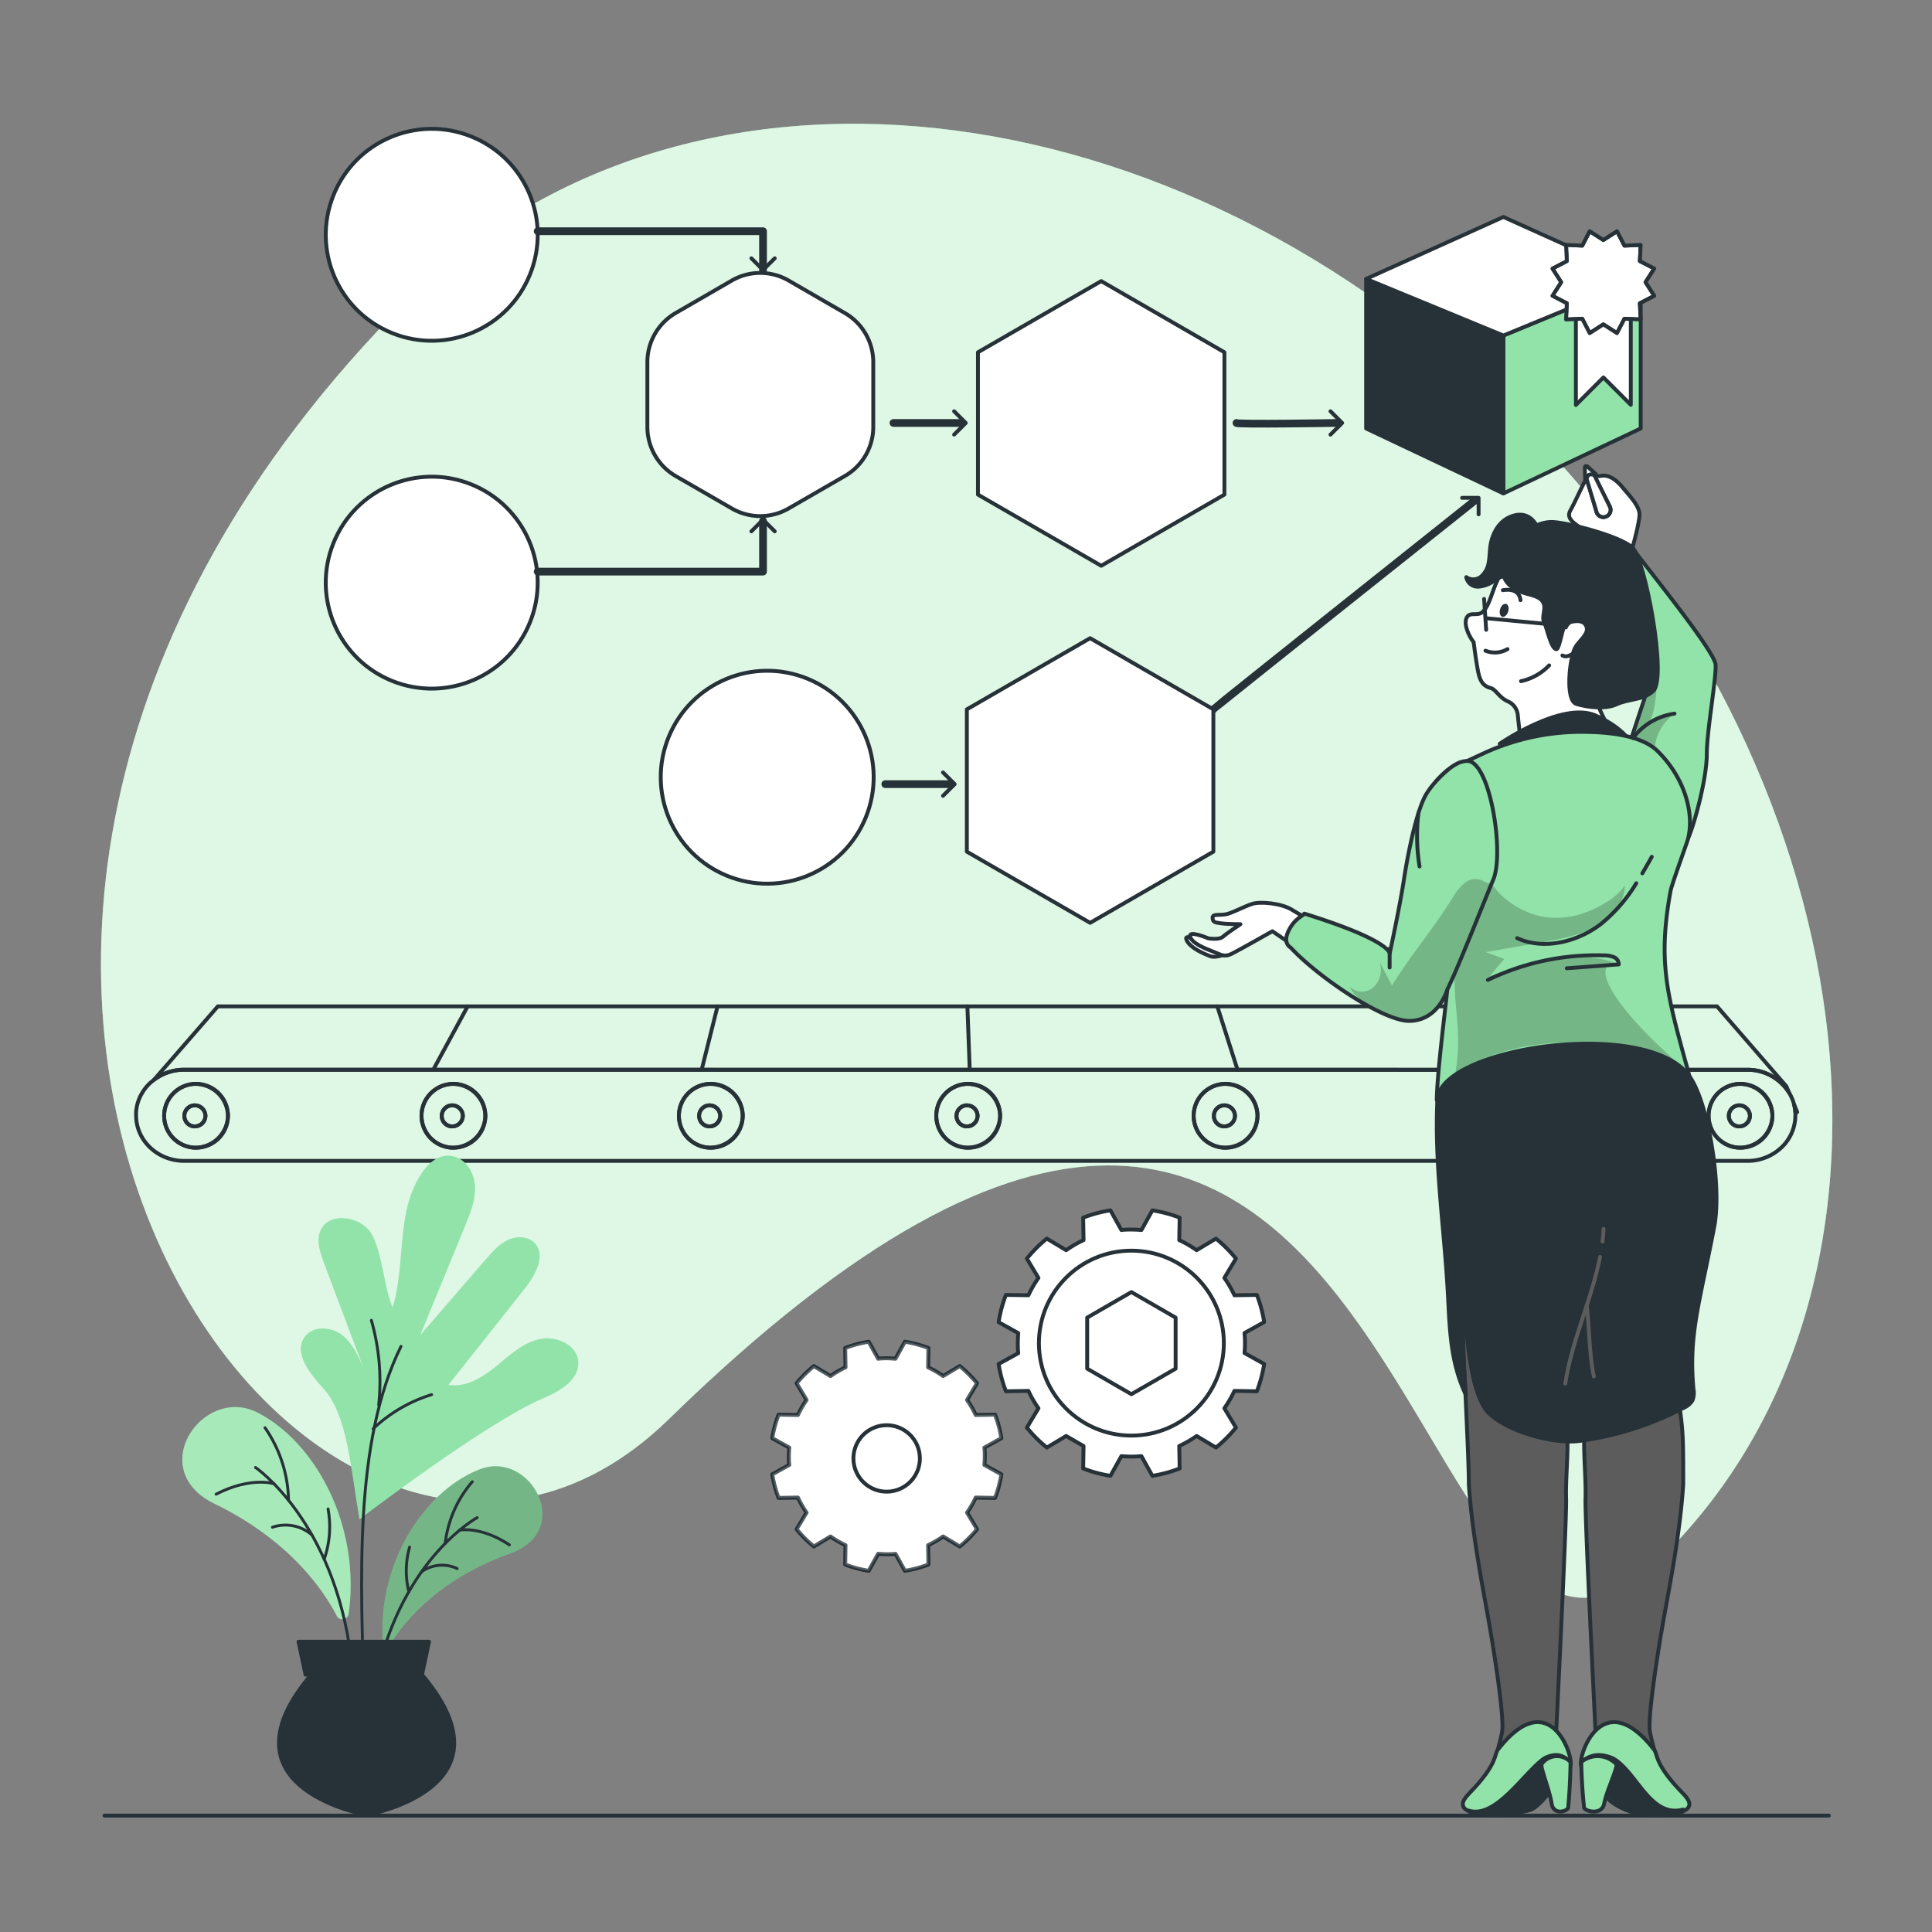 <svg xmlns="http://www.w3.org/2000/svg" xmlns:xlink="http://www.w3.org/1999/xlink" viewBox="0 0 500 500"><rect x="0" y="0" width="500" height="500" fill="#808080" stroke="none"/><defs><clippath id="clip-path"><polygon points="414.94 62.11 418.48 59.84 420.41 63.57 424.6 63.38 424.4 67.57 428.13 69.5 425.87 73.03 428.13 76.56 424.4 78.49 424.6 82.68 420.41 82.49 418.48 86.22 414.94 83.95 411.41 86.22 409.48 82.49 405.29 82.68 405.49 78.49 401.76 76.56 404.02 73.03 401.76 69.5 405.49 67.57 405.29 63.38 409.48 63.57 411.41 59.84 414.94 62.11" style="fill:#92E3A9;stroke:#263238;stroke-linecap:round;stroke-linejoin:round"></polygon></clippath><clippath id="clip-path-2"><path d="M444,172.07c.15,3.79-2.28,17.18-2.28,23,0,7.26-3.92,20.45-5,22.16-.11.18-1.31-4.68-1.49-4.8l-16.36-11.31,7.17-21.7a10.33,10.33,0,0,0-.64-8c-2.82-5.42-7.75-15.87-9.61-25.62a4.86,4.86,0,0,0-.61-1.45,11,11,0,0,1,7.24-2.69C422.32,142.24,443.87,168.27,444,172.07Z" style="fill:#92E3A9;stroke:#263238;stroke-linecap:round;stroke-linejoin:round"></path></clippath><clippath id="clip-path-3"><path d="M438.39,284.25c-15,4.13-42,8.24-66.56.46.09-7.22,2.42-25,2.73-28.69,3.58-16.59-5.08-45.44-2.93-53.82a29.06,29.06,0,0,1,3-2.9l5.09-2.36h0c1.26-.6,2.56-1.19,3.82-1.78a60.44,60.44,0,0,1,27-5.74c3.58.08,13.78.32,18.48,5,6.93,6.84,9.6,16.11,7.78,22.88-.27,1-4.16,11.61-4.46,13.29-3.31,18.1-.91,26.73,3.95,44.47.09.33.18.64.27,1A71.7,71.7,0,0,1,438.39,284.25Z" style="fill:#92E3A9;stroke:#263238;stroke-linecap:round;stroke-linejoin:round"></path></clippath><clippath id="clip-path-4"><path d="M379.73,196.94h0a5.94,5.94,0,0,0-2.57.65,12.48,12.48,0,0,0-2.52,1.71,29.06,29.06,0,0,0-3,2.9,21.61,21.61,0,0,0-2.55,3.36c-2.39,4-4.64,14.8-5.73,21.9-1,6.65-3.4,17.86-3.7,19.28-.1-.51-1.28-3.82-22.11-10.3-.19.54-2.71,1.29-4.24,4.83-1.28,3,.69,3.94.69,3.94,7.16,7.7,23.9,19,30.66,19,7.67,0,9.91-8.15,9.91-8.15,2.5-4.87,11-26.44,11.82-28.26C389.43,221.14,385.68,196.94,379.73,196.94Z" style="fill:#92E3A9;stroke:#263238;stroke-linecap:round;stroke-linejoin:round"></path></clippath></defs><g id="background-simple"><path d="M430.72,402.4c70.77-70.77,52.87-203.15-36.91-292.93S176.47,6.61,105.7,77.38C-67.22,250.3,82.24,456,173.06,367.31,369.94,175,360,473.17,430.72,402.4Z" style="fill:#92E3A9"></path><path d="M430.72,402.4c70.77-70.77,52.87-203.15-36.91-292.93S176.47,6.61,105.7,77.38C-67.22,250.3,82.24,456,173.06,367.31,369.94,175,360,473.17,430.72,402.4Z" style="fill:#fff;opacity:0.7"></path></g><g id="Gears"><path d="M325.28,335.12l-5.82.09a29,29,0,0,0-2.6-4.49l3-5a35.1,35.1,0,0,0-5.17-5.17l-5,3a29.14,29.14,0,0,0-4.5-2.61l.1-5.81a34,34,0,0,0-7.06-1.89l-2.83,5.09c-.86-.08-1.72-.12-2.6-.12s-1.74,0-2.59.12l-2.83-5.09a34,34,0,0,0-7.06,1.89l.1,5.81a28.68,28.68,0,0,0-4.5,2.61l-5-3a35.1,35.1,0,0,0-5.17,5.17l3,5a29,29,0,0,0-2.6,4.49l-5.82-.09a34.64,34.64,0,0,0-1.89,7.06l5.09,2.83c-.08.85-.12,1.72-.12,2.59s0,1.74.12,2.6L258.44,353a34.64,34.64,0,0,0,1.89,7.06l5.82-.1a29.08,29.08,0,0,0,2.6,4.5l-3,5a35.1,35.1,0,0,0,5.17,5.17l5-3,4.5,2.6-.1,5.81a34.66,34.66,0,0,0,7.06,1.9l2.83-5.09c.85.07,1.72.12,2.59.12s1.74-.05,2.6-.12l2.83,5.09a34.66,34.66,0,0,0,7.06-1.9l-.1-5.81a29.92,29.92,0,0,0,4.5-2.6l5,3a35.1,35.1,0,0,0,5.17-5.17l-3-5a29.08,29.08,0,0,0,2.6-4.5l5.82.1a34.64,34.64,0,0,0,1.89-7.06l-5.09-2.83c.07-.86.12-1.72.12-2.6s-.05-1.74-.12-2.59l5.09-2.83A34.64,34.64,0,0,0,325.28,335.12Z" style="fill:#fff;stroke:#263238;stroke-linecap:round;stroke-linejoin:round"></path><circle cx="292.8" cy="347.6" r="23.93" style="fill:#fff;stroke:#263238;stroke-linecap:round;stroke-linejoin:round"></circle><polygon points="304.25 354.21 304.25 341 292.8 334.39 281.36 341 281.36 354.21 292.8 360.82 304.25 354.21" style="fill:#fff;stroke:#263238;stroke-linecap:round;stroke-linejoin:round"></polygon><path d="M257.51,366.11l-5,.08a25.25,25.25,0,0,0-2.24-3.88l2.58-4.31a30.83,30.83,0,0,0-4.46-4.46l-4.31,2.58a25.79,25.79,0,0,0-3.88-2.25l.08-5a30.19,30.19,0,0,0-6.09-1.63l-2.44,4.39c-.74-.06-1.49-.1-2.24-.1s-1.51,0-2.25.1l-2.44-4.39a30.19,30.19,0,0,0-6.09,1.63l.08,5a25.79,25.79,0,0,0-3.88,2.25l-4.3-2.58a30.4,30.4,0,0,0-4.47,4.46l2.58,4.31a25.25,25.25,0,0,0-2.24,3.88l-5-.08a29.56,29.56,0,0,0-1.64,6.09l4.4,2.44c-.07.74-.11,1.49-.11,2.24s0,1.5.11,2.24l-4.4,2.44a29.66,29.66,0,0,0,1.64,6.1l5-.09a25.35,25.35,0,0,0,2.24,3.89l-2.58,4.3a29.92,29.92,0,0,0,4.47,4.46l4.3-2.58a25.79,25.79,0,0,0,3.88,2.25l-.08,5a29.55,29.55,0,0,0,6.09,1.63l2.44-4.39c.74.06,1.49.1,2.25.1s1.5,0,2.24-.1l2.44,4.39a29.55,29.55,0,0,0,6.09-1.63l-.08-5a25.79,25.79,0,0,0,3.88-2.25l4.31,2.58a30.33,30.33,0,0,0,4.46-4.46l-2.58-4.3a25.35,25.35,0,0,0,2.24-3.89l5,.09a29.66,29.66,0,0,0,1.64-6.1l-4.4-2.44c.07-.74.11-1.48.11-2.24s0-1.5-.11-2.24l4.4-2.44A29.56,29.56,0,0,0,257.51,366.11Z" style="fill:#fff;stroke:#263238;stroke-linecap:round;stroke-linejoin:round"></path><path d="M257.51,366.11l-5,.08a25.25,25.25,0,0,0-2.24-3.88l2.58-4.31a30.83,30.83,0,0,0-4.46-4.46l-4.31,2.58a25.79,25.79,0,0,0-3.88-2.25l.08-5a30.19,30.19,0,0,0-6.09-1.63l-2.44,4.39c-.74-.06-1.49-.1-2.24-.1s-1.51,0-2.25.1l-2.44-4.39a30.19,30.19,0,0,0-6.09,1.63l.08,5a25.79,25.79,0,0,0-3.88,2.25l-4.3-2.58a30.4,30.4,0,0,0-4.47,4.46l2.58,4.31a25.25,25.25,0,0,0-2.24,3.88l-5-.08a29.56,29.56,0,0,0-1.64,6.09l4.4,2.44c-.07.74-.11,1.49-.11,2.24s0,1.5.11,2.24l-4.4,2.44a29.66,29.66,0,0,0,1.64,6.1l5-.09a25.35,25.35,0,0,0,2.24,3.89l-2.58,4.3a29.92,29.92,0,0,0,4.47,4.46l4.3-2.58a25.79,25.79,0,0,0,3.88,2.25l-.08,5a29.55,29.55,0,0,0,6.09,1.63l2.44-4.39c.74.06,1.49.1,2.25.1s1.5,0,2.24-.1l2.44,4.39a29.55,29.55,0,0,0,6.09-1.63l-.08-5a25.79,25.79,0,0,0,3.88-2.25l4.31,2.58a30.33,30.33,0,0,0,4.46-4.46l-2.58-4.3a25.35,25.35,0,0,0,2.24-3.89l5,.09a29.66,29.66,0,0,0,1.64-6.1l-4.4-2.44c.07-.74.11-1.48.11-2.24s0-1.5-.11-2.24l4.4-2.44A29.56,29.56,0,0,0,257.51,366.11Z" style="fill:#fff;stroke:#263238;stroke-linecap:round;stroke-linejoin:round;opacity:0.3"></path><circle cx="229.49" cy="377.42" r="8.6" transform="translate(-44.31 30.8) rotate(-7)" style="fill:#fff;stroke:#263238;stroke-linecap:round;stroke-linejoin:round"></circle></g><g id="Belt"><line x1="112.33" y1="276.47" x2="121.02" y2="260.45" style="fill:none;stroke:#263238;stroke-linecap:round;stroke-linejoin:round"></line><line x1="181.65" y1="276.6" x2="185.69" y2="260.45" style="fill:none;stroke:#263238;stroke-linecap:round;stroke-linejoin:round"></line><line x1="250.96" y1="276.74" x2="250.36" y2="260.45" style="fill:none;stroke:#263238;stroke-linecap:round;stroke-linejoin:round"></line><line x1="320.28" y1="276.88" x2="315.04" y2="260.45" style="fill:none;stroke:#263238;stroke-linecap:round;stroke-linejoin:round"></line><line x1="389.6" y1="277.02" x2="379.71" y2="260.45" style="fill:none;stroke:#263238;stroke-linecap:round;stroke-linejoin:round"></line><path d="M452.23,276.86A12.57,12.57,0,0,1,463,282.77l-.69-1.64-17.94-20.68h-388l-16.52,19a12.84,12.84,0,0,1,7.84-2.62Z" style="fill:none;stroke:#263238;stroke-linecap:round;stroke-linejoin:round"></path><path d="M465.12,287.81l-.8-1.92a10.24,10.24,0,0,1,.3,1.92Z" style="fill:none;stroke:#263238;stroke-linecap:round;stroke-linejoin:round"></path><path d="M464.32,285.89a11.6,11.6,0,0,0-1.31-3.12,12.57,12.57,0,0,0-10.78-5.91H47.66a12.84,12.84,0,0,0-7.84,2.62c-.34.27-.66.54-1,.83a11.59,11.59,0,0,0-2.2,2.83,11,11,0,0,0-1.4,4.67,7.75,7.75,0,0,0,0,.84c0,6.51,5.57,11.79,12.44,11.79H452.23A12.76,12.76,0,0,0,461,297a11.45,11.45,0,0,0,3.64-8.34,7.75,7.75,0,0,0,0-.84A10.24,10.24,0,0,0,464.32,285.89ZM50.29,297A8.26,8.26,0,1,1,59,288.78,8.48,8.48,0,0,1,50.29,297Zm66.61,0a8.26,8.26,0,1,1,8.71-8.25A8.48,8.48,0,0,1,116.9,297Zm66.61,0a8.26,8.26,0,1,1,8.71-8.25A8.48,8.48,0,0,1,183.51,297Zm66.61,0a8.26,8.26,0,1,1,8.71-8.25A8.48,8.48,0,0,1,250.12,297Zm66.61,0a8.26,8.26,0,1,1,8.71-8.25A8.48,8.48,0,0,1,316.73,297Zm66.61,0a8.26,8.26,0,1,1,8.71-8.25A8.48,8.48,0,0,1,383.34,297ZM450,297a8.26,8.26,0,1,1,8.7-8.25A8.48,8.48,0,0,1,450,297Z" style="fill:none;stroke:#263238;stroke-linecap:round;stroke-linejoin:round"></path><path d="M50.29,280.53A8.26,8.26,0,1,0,59,288.78,8.48,8.48,0,0,0,50.29,280.53Zm0,11a2.73,2.73,0,1,1,2.88-2.73A2.8,2.8,0,0,1,50.29,291.51Z" style="fill:none;stroke:#263238;stroke-linecap:round;stroke-linejoin:round"></path><path d="M50.29,286.05a2.73,2.73,0,1,0,2.88,2.73A2.8,2.8,0,0,0,50.29,286.05Z" style="fill:none;stroke:#263238;stroke-linecap:round;stroke-linejoin:round"></path><path d="M116.9,280.53a8.26,8.26,0,1,0,8.71,8.25A8.48,8.48,0,0,0,116.9,280.53Zm0,11a2.73,2.73,0,1,1,2.88-2.73A2.8,2.8,0,0,1,116.9,291.51Z" style="fill:none;stroke:#263238;stroke-linecap:round;stroke-linejoin:round"></path><path d="M116.9,286.05a2.73,2.73,0,1,0,2.88,2.73A2.8,2.8,0,0,0,116.9,286.05Z" style="fill:none;stroke:#263238;stroke-linecap:round;stroke-linejoin:round"></path><path d="M183.51,280.53a8.26,8.26,0,1,0,8.71,8.25A8.48,8.48,0,0,0,183.51,280.53Zm0,11a2.73,2.73,0,1,1,2.88-2.73A2.8,2.8,0,0,1,183.51,291.51Z" style="fill:none;stroke:#263238;stroke-linecap:round;stroke-linejoin:round"></path><path d="M183.51,286.05a2.73,2.73,0,1,0,2.88,2.73A2.8,2.8,0,0,0,183.51,286.05Z" style="fill:none;stroke:#263238;stroke-linecap:round;stroke-linejoin:round"></path><path d="M250.12,280.53a8.26,8.26,0,1,0,8.71,8.25A8.48,8.48,0,0,0,250.12,280.53Zm0,11a2.73,2.73,0,1,1,2.88-2.73A2.8,2.8,0,0,1,250.12,291.51Z" style="fill:none;stroke:#263238;stroke-linecap:round;stroke-linejoin:round"></path><path d="M250.12,286.05a2.73,2.73,0,1,0,2.88,2.73A2.8,2.8,0,0,0,250.12,286.05Z" style="fill:none;stroke:#263238;stroke-linecap:round;stroke-linejoin:round"></path><path d="M316.73,280.53a8.26,8.26,0,1,0,8.71,8.25A8.48,8.48,0,0,0,316.73,280.53Zm0,11a2.73,2.73,0,1,1,2.88-2.73A2.81,2.81,0,0,1,316.73,291.51Z" style="fill:none;stroke:#263238;stroke-linecap:round;stroke-linejoin:round"></path><path d="M316.73,286.05a2.73,2.73,0,1,0,2.88,2.73A2.81,2.81,0,0,0,316.73,286.05Z" style="fill:none;stroke:#263238;stroke-linecap:round;stroke-linejoin:round"></path><path d="M383.34,280.53a8.26,8.26,0,1,0,8.71,8.25A8.48,8.48,0,0,0,383.34,280.53Zm0,11a2.73,2.73,0,1,1,2.88-2.73A2.81,2.81,0,0,1,383.34,291.51Z" style="fill:none;stroke:#263238;stroke-linecap:round;stroke-linejoin:round"></path><path d="M383.34,286.05a2.73,2.73,0,1,0,2.88,2.73A2.81,2.81,0,0,0,383.34,286.05Z" style="fill:none;stroke:#263238;stroke-linecap:round;stroke-linejoin:round"></path><path d="M450,280.53a8.26,8.26,0,1,0,8.7,8.25A8.48,8.48,0,0,0,450,280.53Zm0,11a2.73,2.73,0,1,1,2.88-2.73A2.81,2.81,0,0,1,450,291.51Z" style="fill:none;stroke:#263238;stroke-linecap:round;stroke-linejoin:round"></path><path d="M450,286.05a2.73,2.73,0,1,0,2.88,2.73A2.81,2.81,0,0,0,450,286.05Z" style="fill:none;stroke:#263238;stroke-linecap:round;stroke-linejoin:round"></path></g><g id="Plant"><path d="M140.66,361.83c4.25-1.79,9.25-4.71,9-9.32s-5.84-6.94-10.2-5.91-7.76,4.31-11.24,7.13-7.74,5.41-12.16,4.67q10-12.57,19.93-25.16c2.69-3.39,5.35-8.49,2.33-11.59-1.74-1.77-4.69-1.8-6.93-.73s-3.93,3-5.56,4.87l-17.09,19.77,11.7-28.48c1.32-3.23,2.67-6.58,2.49-10.06s-2.34-7.12-5.75-7.81c-5.62-1.13-9.36,5.51-11.17,11-2.63,7.9-1.78,20.23-4.41,28.13-2.1-4.41-2.76-15.31-5.79-19.54S85,313.7,82.93,318.48c-1.13,2.61-.13,5.6.87,8.27l10.33,27.46c-1.38-3.25-2.88-6.66-5.7-8.78s-7.41-2.34-9.52.48c-3.16,4.22,1.39,9.69,4.92,13.61,6.14,6.81,6.92,20.6,9.2,33.68C93,393.2,125.91,368.06,140.66,361.83Z" style="fill:#92E3A9"></path><path d="M103.77,348.45c-12.2,24.82-10.55,59.89-9.39,94" style="fill:none;stroke:#263238;stroke-linecap:round;stroke-linejoin:round;stroke-width:0.75px"></path><path d="M96.11,341.71A57.19,57.19,0,0,1,98,363.64" style="fill:none;stroke:#263238;stroke-linecap:round;stroke-linejoin:round;stroke-width:0.75px"></path><path d="M111.69,360.94a38.31,38.31,0,0,0-15.12,8.83" style="fill:none;stroke:#263238;stroke-linecap:round;stroke-linejoin:round;stroke-width:0.75px"></path><path d="M95.6,469.56l-.72.15-.73-.15c-7-1.54-36-9.71-13.62-36.15h28.68C131.6,459.84,102.6,468,95.6,469.56Z" style="fill:#263238;stroke:#263238;stroke-linecap:round;stroke-linejoin:round"></path><path d="M90.24,417.55a1.64,1.64,0,0,1-3.11.6c-3.54-6.84-12.34-19.61-31.63-29-18.19-8.83-2.91-30.85,11.24-23.53C82,373.54,93.33,395.24,90.24,417.55Z" style="fill:#92E3A9"></path><path d="M90.24,417.55a1.64,1.64,0,0,1-3.11.6c-3.54-6.84-12.34-19.61-31.63-29-18.19-8.83-2.91-30.85,11.24-23.53C82,373.54,93.33,395.24,90.24,417.55Z" style="fill:#fff;opacity:0.2"></path><path d="M66.13,379.78S86.43,393.64,90.86,429" style="fill:none;stroke:#263238;stroke-linecap:round;stroke-linejoin:round;stroke-width:0.75px"></path><path d="M70.92,384s-6-1.95-15,2.7" style="fill:none;stroke:#263238;stroke-linecap:round;stroke-linejoin:round;stroke-width:0.75px"></path><path d="M68.58,369.5a33.88,33.88,0,0,1,6.09,18.78" style="fill:none;stroke:#263238;stroke-linecap:round;stroke-linejoin:round;stroke-width:0.75px"></path><path d="M80.73,397.25a10.45,10.45,0,0,0-10.22-2" style="fill:none;stroke:#263238;stroke-linecap:round;stroke-linejoin:round;stroke-width:0.75px"></path><path d="M83.9,403.52a25.5,25.5,0,0,0,1-13" style="fill:none;stroke:#263238;stroke-linecap:round;stroke-linejoin:round;stroke-width:0.75px"></path><path d="M99,423.66a1.46,1.46,0,0,0,2.69.83c3.7-5.67,12.54-16.06,30.33-22.44,16.77-6,5.23-26.87-7.86-21.79C110.07,385.74,98.22,403.74,99,423.66Z" style="fill:#92E3A9"></path><path d="M99,423.66a1.46,1.46,0,0,0,2.69.83c3.7-5.67,12.54-16.06,30.33-22.44,16.77-6,5.23-26.87-7.86-21.79C110.07,385.74,98.22,403.74,99,423.66Z" style="opacity:0.2"></path><path d="M123.49,392.76s-19.06,10.24-26,40.93" style="fill:none;stroke:#263238;stroke-linecap:round;stroke-linejoin:round;stroke-width:0.75px"></path><path d="M118.91,396s5.47-1.13,12.92,3.81" style="fill:none;stroke:#263238;stroke-linecap:round;stroke-linejoin:round;stroke-width:0.75px"></path><path d="M122.22,383.48a29.61,29.61,0,0,0-7,15.94" style="fill:none;stroke:#263238;stroke-linecap:round;stroke-linejoin:round;stroke-width:0.75px"></path><path d="M109.14,406.73a9.19,9.19,0,0,1,9.16-.79" style="fill:none;stroke:#263238;stroke-linecap:round;stroke-linejoin:round;stroke-width:0.75px"></path><path d="M105.81,411.93A22.49,22.49,0,0,1,106,400.4" style="fill:none;stroke:#263238;stroke-linecap:round;stroke-linejoin:round;stroke-width:0.75px"></path><polygon points="79.08 433.41 109.21 433.41 111.04 424.87 77.25 424.87 79.08 433.41" style="fill:#263238;stroke:#263238;stroke-linecap:round;stroke-linejoin:round"></polygon></g><g id="Process"><circle cx="111.73" cy="150.79" r="27.42" transform="translate(-69.82 198.34) rotate(-68.14)" style="fill:#fff;stroke:#263238;stroke-linecap:round;stroke-linejoin:round"></circle><circle cx="197.48" cy="202" r="27.42" transform="matrix(0.38, -0.93, 0.93, 0.38, -64.35, 308.04)" style="fill:#fff;stroke:#263238;stroke-linecap:round;stroke-linejoin:round"></circle><polyline points="246.92 106.44 249.94 109.46 246.92 112.48" style="fill:none;stroke:#263238;stroke-linecap:round;stroke-linejoin:round"></polyline><line x1="231.23" y1="109.46" x2="248.8" y2="109.46" style="fill:none;stroke:#263238;stroke-linecap:round;stroke-linejoin:round;stroke-width:2px"></line><polyline points="244.05 199.91 247.07 202.93 244.05 205.95" style="fill:none;stroke:#263238;stroke-linecap:round;stroke-linejoin:round"></polyline><line x1="229.11" y1="202.93" x2="246.25" y2="202.93" style="fill:none;stroke:#263238;stroke-linecap:round;stroke-linejoin:round;stroke-width:2px"></line><polyline points="344.33 106.44 347.35 109.46 344.33 112.48" style="fill:none;stroke:#263238;stroke-linecap:round;stroke-linejoin:round"></polyline><path d="M320,109.46c0,.43,25.8,0,25.8,0" style="fill:none;stroke:#263238;stroke-linecap:round;stroke-linejoin:round;stroke-width:2px"></path><polyline points="378.39 128.84 382.66 128.84 382.66 133.11" style="fill:none;stroke:#263238;stroke-linecap:round;stroke-linejoin:round"></polyline><path d="M314,183.58c.23-.36,67.64-54,67.64-54" style="fill:none;stroke:#263238;stroke-linecap:round;stroke-linejoin:round;stroke-width:2px"></path><polyline points="139.15 147.93 197.47 147.93 197.47 134.82" style="fill:none;stroke:#263238;stroke-linecap:round;stroke-linejoin:round;stroke-width:2px"></polyline><circle cx="111.73" cy="60.76" r="27.42" transform="translate(13.74 141.84) rotate(-68.14)" style="fill:#fff;stroke:#263238;stroke-linecap:round;stroke-linejoin:round"></circle><polyline points="194.46 66.85 197.47 69.87 200.5 66.85" style="fill:none;stroke:#263238;stroke-linecap:round;stroke-linejoin:round"></polyline><polyline points="139.15 59.84 197.47 59.84 197.47 69.85" style="fill:none;stroke:#263238;stroke-linecap:round;stroke-linejoin:round;stroke-width:2px"></polyline><polyline points="200.5 137.51 197.47 134.49 194.46 137.51" style="fill:none;stroke:#263238;stroke-linecap:round;stroke-linejoin:round"></polyline><polygon points="424.61 72.18 424.61 73.31 424.61 110.89 389.08 127.7 389.08 86.83 424.61 72.18" style="fill:#92E3A9;stroke:#263238;stroke-linecap:round;stroke-linejoin:round"></polygon><polygon points="353.55 72.18 353.55 73.31 353.55 110.89 389.08 127.7 389.08 86.83 353.55 72.18" style="fill:#263238;stroke:#263238;stroke-linecap:round;stroke-linejoin:round"></polygon><polygon points="424.61 72.18 389.08 86.83 353.55 72.18 389.08 56.15 424.61 72.18" style="fill:#fff;stroke:#263238;stroke-linecap:round;stroke-linejoin:round"></polygon><polygon points="407.84 78.44 407.84 104.81 414.96 97.68 422.05 104.77 422.05 78.31 407.84 78.44" style="fill:#fff;stroke:#263238;stroke-linecap:round;stroke-linejoin:round"></polygon><polygon points="414.94 62.11 418.48 59.84 420.41 63.57 424.6 63.38 424.4 67.57 428.13 69.5 425.87 73.03 428.13 76.56 424.4 78.49 424.6 82.68 420.41 82.49 418.48 86.22 414.94 83.95 411.41 86.22 409.48 82.49 405.29 82.68 405.49 78.49 401.76 76.56 404.02 73.03 401.76 69.5 405.49 67.57 405.29 63.38 409.48 63.57 411.41 59.84 414.94 62.11" style="fill:#92E3A9"></polygon><g style="clip-path:url(#clip-path)"><polygon points="414.94 62.11 418.48 59.84 420.41 63.57 424.6 63.38 424.4 67.57 428.13 69.5 425.87 73.03 428.13 76.56 424.4 78.49 424.6 82.68 420.41 82.49 418.48 86.22 414.94 83.95 411.41 86.22 409.48 82.49 405.29 82.68 405.49 78.49 401.76 76.56 404.02 73.03 401.76 69.5 405.49 67.57 405.29 63.38 409.48 63.57 411.41 59.84 414.94 62.11" style="fill:#fff;stroke:#263238;stroke-linecap:round;stroke-linejoin:round"></polygon></g><polygon points="414.94 62.11 418.48 59.84 420.41 63.57 424.6 63.38 424.4 67.57 428.13 69.5 425.87 73.03 428.13 76.56 424.4 78.49 424.6 82.68 420.41 82.49 418.48 86.22 414.94 83.95 411.41 86.22 409.48 82.49 405.29 82.68 405.49 78.49 401.76 76.56 404.02 73.03 401.76 69.5 405.49 67.57 405.29 63.38 409.48 63.57 411.41 59.84 414.94 62.11" style="fill:none;stroke:#263238;stroke-linecap:round;stroke-linejoin:round"></polygon><polygon points="316.88 128 316.88 91.17 284.99 72.75 253.09 91.17 253.09 128 284.99 146.42 316.88 128" style="fill:#fff;stroke:#263238;stroke-linecap:round;stroke-linejoin:round"></polygon><polygon points="314.02 220.41 314.02 183.58 282.12 165.16 250.22 183.58 250.22 220.41 282.12 238.83 314.02 220.41" style="fill:#fff;stroke:#263238;stroke-linecap:round;stroke-linejoin:round"></polygon><path d="M226,110.47V93.7A14.69,14.69,0,0,0,218.61,81L204.09,72.6a14.71,14.71,0,0,0-14.69,0L174.88,81a14.71,14.71,0,0,0-7.34,12.72v16.77a14.69,14.69,0,0,0,7.34,12.72l14.52,8.38a14.66,14.66,0,0,0,14.69,0l14.52-8.38A14.66,14.66,0,0,0,226,110.47Z" style="fill:#fff;stroke:#263238;stroke-linecap:round;stroke-linejoin:round"></path></g><g id="Character"><path d="M410.16,121l.07,2.95c0,.28.29,0,.52-.12a4,4,0,0,1,1.91-.85c.34-.06.54-.1.29-.34l-2.16-1.92A.37.37,0,0,0,410.16,121Z" style="fill:#fff;stroke:#263238;stroke-linecap:round;stroke-linejoin:round"></path><path d="M419.93,126.15c-1.71-2.07-3.65-3.37-5.54-3s-2.76-1.24-4,1-2.5,5.25-4,8,2.86,3.91,4,5.81c.94,1.52,3.62,4.31,4.85,6.46a11,11,0,0,1,7.24-2.69c.56-2,1.88-7,1.82-8.7C424.21,130.84,421.65,128.23,419.93,126.15Zm-4.3,7.5-.21.07a1.82,1.82,0,0,1-2.23-1.28L410.68,124c-.07-1.62,1.84-.88,1.84-.88l4.09,8.08a.77.77,0,0,1,.07.16,1.85,1.85,0,0,1,.11.65A1.81,1.81,0,0,1,415.63,133.65Z" style="fill:#fff;stroke:#263238;stroke-linecap:round;stroke-linejoin:round"></path><path d="M415.42,133.72a1.82,1.82,0,0,1-2.23-1.28L411.24,125c-.07-1.63,1.84-.88,1.84-.88l3.53,7a.77.77,0,0,1,.07.16,1.85,1.85,0,0,1,.11.65,1.81,1.81,0,0,1-1.16,1.69Z" style="fill:#92E3A9;stroke:#263238;stroke-linecap:round;stroke-linejoin:round"></path><path d="M444,172.07c.15,3.79-2.28,17.18-2.28,23,0,7.26-3.92,20.45-5,22.16-.11.18-1.31-4.68-1.49-4.8l-16.36-11.31,7.17-21.7a10.33,10.33,0,0,0-.64-8c-2.82-5.42-7.75-15.87-9.61-25.62a4.86,4.86,0,0,0-.61-1.45,11,11,0,0,1,7.24-2.69C422.32,142.24,443.87,168.27,444,172.07Z" style="fill:#92E3A9"></path><g style="clip-path:url(#clip-path-2)"><path d="M424.36,173.77c-.12,6.09-2.38,11.91-4.62,17.58a9.75,9.75,0,0,1,8.52,2.33,11.85,11.85,0,0,1,5.77-9.34l-7.84,2.82c2.47-.89,2.71-11.35,2.66-13.45a33.16,33.16,0,0,0-3.16-13.38c-.64-1.37-1.86-4.73-3.41-5.21-2.39-.75-2,.83-1.77,2.32C421.52,163.11,424.47,167.7,424.36,173.77Z" style="opacity:0.2"></path></g><path d="M444,172.07c.15,3.79-2.28,17.18-2.28,23,0,7.26-3.92,20.45-5,22.16-.11.18-1.31-4.68-1.49-4.8l-16.36-11.31,7.17-21.7a10.33,10.33,0,0,0-.64-8c-2.82-5.42-7.75-15.87-9.61-25.62a4.86,4.86,0,0,0-.61-1.45,11,11,0,0,1,7.24-2.69C422.32,142.24,443.87,168.27,444,172.07Z" style="fill:none;stroke:#263238;stroke-linecap:round;stroke-linejoin:round"></path><path d="M416.79,132a1.81,1.81,0,0,1-1.16,1.69l-.21.07a1.82,1.82,0,0,1-2.23-1.28L410.63,124c.23-1.92,2-1,2-1l4,8.15a.77.77,0,0,1,.07.16A1.85,1.85,0,0,1,416.79,132Z" style="fill:#fff;stroke:#263238;stroke-linecap:round;stroke-linejoin:round"></path><path d="M407.79,145.56c6.46,4,13.21,18.43,12.24,24s-7.83,6.39-7.83,6.39-.52,7.22,8.4,18.28c4,5-17.48,13.79-23.51,11.63s-2.86-8.88-3.29-12.19c-.52-4-.81-6.8-1-8.62a4.26,4.26,0,0,0-2.55-3.52c-2.29-1-3.14-3.14-4.5-3.48-2.77-.7-3.05-3.28-3.53-6-.43-2.51-.84-5.86-.84-5.86-1.07-1.31-2.71-4.56-1.8-6.34.83-1.63,2.78-.29,4.09-1.46,2.12-1.91,2.41-6,4.68-9.72s7.71-4.87,7.71-4.87S401.34,141.59,407.79,145.56Z" style="fill:#fff;stroke:#263238;stroke-linecap:round;stroke-linejoin:round"></path><path d="M384.43,168.4a6.48,6.48,0,0,0,5.71-.41" style="fill:none;stroke:#263238;stroke-linecap:round;stroke-linejoin:round"></path><path d="M389.72,156.28c.62.12.86,1,.62,1.9s-.89,1.57-1.51,1.44-.87-1-.62-1.9S389.1,156.15,389.72,156.28Z" style="fill:#263238"></path><path d="M388.93,152.74c4.57-.73,4.57,2.59,4.57,2.59" style="fill:none;stroke:#263238;stroke-linecap:round;stroke-linejoin:round"></path><g id="freepik--character-5--inject-330"><path d="M388.12,192.49s16.15-11.15,24.84-7.31,10.09,8.76,10.09,8.76S395.53,197.36,388.12,192.49Z" style="fill:#263238;stroke:#263238;stroke-linecap:round;stroke-linejoin:round"></path><path d="M438.39,284.25c-15,4.13-42,8.24-66.56.46.09-7.22,2.42-25,2.73-28.69,3.58-16.59-5.08-45.44-2.93-53.82a29.06,29.06,0,0,1,3-2.9l5.09-2.36h0c1.26-.6,2.56-1.19,3.82-1.78a60.44,60.44,0,0,1,27-5.74c3.58.08,13.78.32,18.48,5,6.93,6.84,9.6,16.11,7.78,22.88-.27,1-4.16,11.61-4.46,13.29-3.31,18.1-.91,26.73,3.95,44.47.09.33.18.64.27,1A71.7,71.7,0,0,1,438.39,284.25Z" style="fill:#92E3A9"></path><g style="clip-path:url(#clip-path-3)"><path d="M415.79,233.46a14.9,14.9,0,0,0,4.71-4.31c0,4.47-3.45,8.47-7.69,10.75s-9.2,3.17-14,4l-14.31,2.51,4.8,1.76-3.76,4.48c10.52-3.6,22.27-7.2,32.68-3.36-6.72.07-1,11,16.4,26.17-16.8-8.5-45.38-7.59-58.1,3,1.74-9.52.26-15.43,0-22.14-.39-9.94.27-19.8,4.77-31,3.82-13.68,0,0,7.51,6.61C396.84,239,406.49,239.24,415.79,233.46Z" style="opacity:0.2"></path></g><path d="M438.39,284.25c-15,4.13-42,8.24-66.56.46.09-7.22,2.42-25,2.73-28.69,3.58-16.59-5.08-45.44-2.93-53.82a29.06,29.06,0,0,1,3-2.9l5.09-2.36h0c1.26-.6,2.56-1.19,3.82-1.78a60.44,60.44,0,0,1,27-5.74c3.58.08,13.78.32,18.48,5,6.93,6.84,9.6,16.11,7.78,22.88-.27,1-4.16,11.61-4.46,13.29-3.31,18.1-.91,26.73,3.95,44.47.09.33.18.64.27,1A71.7,71.7,0,0,1,438.39,284.25Z" style="fill:none;stroke:#263238;stroke-linecap:round;stroke-linejoin:round"></path><path d="M309.47,243.29s-3.33-1.8-2.31.16,4.38,3.36,6,4,4.51-.77,4.51-.77Z" style="fill:#fff;stroke:#263238;stroke-linecap:round;stroke-linejoin:round"></path><path d="M340.89,239.25s-3.94-2.21-6.6-3.84-8.12-2.19-10.27-1.47-4.67,2.12-6.42,2.6-3.84-.2-3.78,1,.62,1.19,2.26,1.42,4.95.22,4.95.22-3.52,2.33-4.53,3.24-3.82.41-3.82.41-5.16-2.19-4.68-.44,4,3.15,5.95,3.88,2.79,1.58,4.85.55S329.3,241,329.3,241l6.4,4.39Z" style="fill:#fff;stroke:#263238;stroke-linecap:round;stroke-linejoin:round"></path><path d="M379.73,196.94h0a5.94,5.94,0,0,0-2.57.65,12.48,12.48,0,0,0-2.52,1.71,29.06,29.06,0,0,0-3,2.9,21.61,21.61,0,0,0-2.55,3.36c-2.39,4-4.64,14.8-5.73,21.9-1,6.65-3.4,17.86-3.7,19.28-.1-.51-1.28-3.82-22.11-10.3-.19.54-2.71,1.29-4.24,4.83-1.28,3,.69,3.94.69,3.94,7.16,7.7,23.9,19,30.66,19,7.67,0,9.91-8.15,9.91-8.15,2.5-4.87,11-26.44,11.82-28.26C389.43,221.14,385.68,196.94,379.73,196.94Z" style="fill:#92E3A9"></path><g style="clip-path:url(#clip-path-4)"><path d="M385.58,229.68c1.25-1.05-.46-.93-1.87-1.75a4.33,4.33,0,0,0-4.58.52,12.75,12.75,0,0,0-3.09,3.74c-5.67,9-10.13,13.87-15.8,22.84L357.06,249a6.31,6.31,0,0,1-1.54,6.45,4.61,4.61,0,0,1-6.3-.15c1.33,2.71,4.07,4.38,6.68,5.9,3.29,1.92,7,3.92,10.72,3.06a10.22,10.22,0,0,0,5.73-4.15,30.1,30.1,0,0,0,3.23-6.44c3.27-8,5.33-12,8.59-20Z" style="opacity:0.2"></path></g><path d="M379.73,196.94h0a5.94,5.94,0,0,0-2.57.65,12.48,12.48,0,0,0-2.52,1.71,29.06,29.06,0,0,0-3,2.9,21.61,21.61,0,0,0-2.55,3.36c-2.39,4-4.64,14.8-5.73,21.9-1,6.65-3.4,17.86-3.7,19.28-.1-.51-1.28-3.82-22.11-10.3-.19.54-2.71,1.29-4.24,4.83-1.28,3,.69,3.94.69,3.94,7.16,7.7,23.9,19,30.66,19,7.67,0,9.91-8.15,9.91-8.15,2.5-4.87,11-26.44,11.82-28.26C389.43,221.14,385.68,196.94,379.73,196.94Z" style="fill:none;stroke:#263238;stroke-linecap:round;stroke-linejoin:round"></path></g><path d="M405.24,162.37c.4-1,1.72-2.34,4.31-2.37,1,0,2.06,1.32,2,2.82-.09,1.91-.92,4.59-3.2,5.61-1.11.5-2.64,2-4,1.2" style="fill:none;stroke:#263238;stroke-linecap:round;stroke-linejoin:round"></path><path d="M367.1,210.36a48.91,48.91,0,0,0,.28,13.88" style="fill:none;stroke:#263238;stroke-linecap:round;stroke-linejoin:round"></path><path d="M359.64,245.5v4.89" style="fill:none;stroke:#263238;stroke-linecap:round;stroke-linejoin:round"></path><path d="M423.46,228.59a40.46,40.46,0,0,1-9.12,10.52c-5.93,4.59-14.74,6.89-21.7,3.68" style="fill:none;stroke:#263238;stroke-linecap:round;stroke-linejoin:round"></path><path d="M427.48,221.74c-.8,1.43-1.61,2.87-2.45,4.29" style="fill:none;stroke:#263238;stroke-linecap:round;stroke-linejoin:round"></path><path d="M385.07,253.61a64.36,64.36,0,0,1,30-6.36,6.67,6.67,0,0,1,2.56.44,2,2,0,0,1,1.3,1.9l-13.44,1" style="fill:none;stroke:#263238;stroke-linecap:round;stroke-linejoin:round"></path><path d="M390.55,133.89c-2.77,1.28-4.39,4.33-4.83,7.36-.2,1.4-.19,2.82-.44,4.21a6,6,0,0,1-1.91,3.69,3.18,3.18,0,0,1-3.9.21,3,3,0,0,0,3.09,2.47,7.87,7.87,0,0,0,4-1.43,11.55,11.55,0,0,1,3.93-1.79c1-.16,2,0,3-.21a6.53,6.53,0,0,0,4.76-4.48C400,138.91,397.28,130.78,390.55,133.89Z" style="fill:#263238;stroke:#263238;stroke-linecap:round;stroke-linejoin:round"></path><path d="M393.92,153.3c2.11.75,5,.92,5.64,3.07.45,1.54-.66,3.32.09,4.74.64,1.19,1.82,7.18,3.23,6.88.71-.14,1.64-6.26,2.26-6.54,1.85-.82,4.62-1.27,5.39.6.84,2-1.83,3.63-2.88,5.55-1.48,2.72-2.65,13.67.31,14.58s7.56,1.41,10.38.11c3.28-1.52,6.8-1,9.5-3.43,3.73-3.33-2.14-34.23-5.37-37.16s-16.1-6.31-20.45-6.6C393.43,134.54,382.14,149.16,393.92,153.3Z" style="fill:#263238;stroke:#263238;stroke-linecap:round;stroke-linejoin:round"></path><path d="M393.63,176.29a14.22,14.22,0,0,0,7.29-4.09" style="fill:none;stroke:#263238;stroke-linecap:round;stroke-linejoin:round"></path><path d="M384.08,155l.54,8" style="fill:none;stroke:#263238;stroke-linecap:round;stroke-linejoin:round"></path><line x1="384.62" y1="160" x2="405.05" y2="161.93" style="fill:none;stroke:#263238;stroke-linecap:round;stroke-linejoin:round"></line><path d="M422.61,191a16.32,16.32,0,0,1,10.75-6.31" style="fill:none;stroke:#263238;stroke-linecap:round;stroke-linejoin:round"></path><path d="M410.58,365.83c-1.36,6.89,0,15.36-.26,22.34,0,8.79,2.66,60.54,2.66,61.51s-3.59,5.52-2.4,8.15,3.54,4.2,5.27,6.45c1.32,1.7,4.4,2.92,7.59,4s8.79,1.66,10.8.69,1.58-3.27,0-4.9a21.82,21.82,0,0,1-3.2-3.25,61.64,61.64,0,0,1-4-12.38c-.8-3.25,2-21,3.58-29.8s4.22-22.17,5-34.55c0-10.19,0-12.94-.77-18.75C434.84,365.29,417.78,360.9,410.58,365.83Z" style="fill:#5c5c5c;stroke:#263238;stroke-linecap:round;stroke-linejoin:round"></path><path d="M428.05,452.76c-13.56-17.26-19.9,2.23-18.82,4.29,1.39,3,4.52,3.46,5.51,6.37s5.35,4.94,8.42,5.82c3.69,1.06,10.26.59,12.55-.52s1.71-2.65-.1-4.52C428.05,456.51,429.1,454.1,428.05,452.76Z" style="fill:#92E3A9;stroke:#263238;stroke-linecap:round;stroke-linejoin:round"></path><path d="M434.87,468.84a4,4,0,0,0,.74-.53c-8.55,2.26-11.92-9.68-18.15-13.24-4.36-1.88-6.71-.31-8.23,1.07,1.52,2.32,8.83,11.05,12.28,12.17S432.7,469.89,434.87,468.84Z" style="fill:#263238;stroke:#263238;stroke-linecap:round;stroke-linejoin:round"></path><path d="M418.26,456.51c.63.61-2.38,6.6-3.1,10.25-.62,3.19-5.09,2-5.2,1-.68-6.16-.73-11.76-.73-11.76A6.7,6.7,0,0,1,418.26,456.51Z" style="fill:#92E3A9;stroke:#263238;stroke-linecap:round;stroke-linejoin:round"></path><path d="M405.07,365.83c1.35,6.89,0,15.36.25,22.34,0,8.79-2.64,60.54-2.64,61.51s3.57,5.52,2.39,8.15-3.53,4.2-5.25,6.45c-1.31,1.7-4.38,2.92-7.56,4s-8.74,1.66-10.74.69-1.57-3.27,0-4.9a21.2,21.2,0,0,0,3.18-3.25,62.25,62.25,0,0,0,4-12.38c.79-3.25-2-21-3.57-29.8s-4.2-22.17-5-34.55c0-10.19-2.35-46.75-1.59-52.57C378.57,331.47,397.9,360.9,405.07,365.83Z" style="fill:#5c5c5c;stroke:#263238;stroke-linecap:round;stroke-linejoin:round"></path><path d="M387.68,452.76c13.5-17.26,19.8,2.23,18.72,4.29-1.37,3-4.49,3.46-5.48,6.37s-5.32,4.94-8.37,5.82c-3.68,1.06-10.21.59-12.49-.52s-1.7-2.65.1-4.52C387.68,456.51,386.64,454.1,387.68,452.76Z" style="fill:#92E3A9;stroke:#263238;stroke-linecap:round;stroke-linejoin:round"></path><path d="M380.68,469.11a3.15,3.15,0,0,1-.61-.54c7.06,2.26,14.42-9.94,19.56-13.5,3.6-1.88,5.54-.31,6.79,1.07-1.25,2.32-7.28,11.05-10.13,12.17S382.47,470.15,380.68,469.11Z" style="fill:#263238;stroke:#263238;stroke-linecap:round;stroke-linejoin:round"></path><path d="M399,456.51c-.52.61,2,6.6,2.56,10.25.51,3.19,4.2,2,4.29,1,.57-6.16.6-11.76.6-11.76A4.85,4.85,0,0,0,399,456.51Z" style="fill:#92E3A9;stroke:#263238;stroke-linecap:round;stroke-linejoin:round"></path><path d="M443.64,317.51c-3.93,20.36-6.64,27.9-5.37,42a5.24,5.24,0,0,1-.26,2.92,5,5,0,0,1-2.32,1.94,81.34,81.34,0,0,1-26.87,8.54c-6.77.9-18.16-2.32-23.2-6.87s-5.91-19.82-6.59-26.34c-1,3.91-.28,12,.32,21.29-4.05-8.7-4.14-16.82-4.66-26.39-.9-16.65-3.5-33.31-2.7-50,.66-13.55,54.17-21.45,65.21-6.12C442.14,285.36,445.67,307,443.64,317.51Z" style="fill:#263238;stroke:#263238;stroke-linecap:round;stroke-linejoin:round"></path><path d="M414.09,325.28c-2.14,11.05-7.32,21.6-9,32.81" style="fill:none;stroke:#5c5c5c;stroke-linecap:round;stroke-linejoin:round"></path><path d="M415,318.05c-.05,1.1-.14,2.19-.27,3.28" style="fill:none;stroke:#5c5c5c;stroke-linecap:round;stroke-linejoin:round"></path><path d="M412.5,356.24c-1.22-5.33-1.16-12.94-1.87-18.37" style="fill:none;stroke:#5c5c5c;stroke-linecap:round;stroke-linejoin:round"></path></g><g id="Floor"><line x1="27.03" y1="469.87" x2="473.31" y2="469.87" style="fill:#fff;stroke:#263238;stroke-linecap:round;stroke-linejoin:round"></line></g></svg>